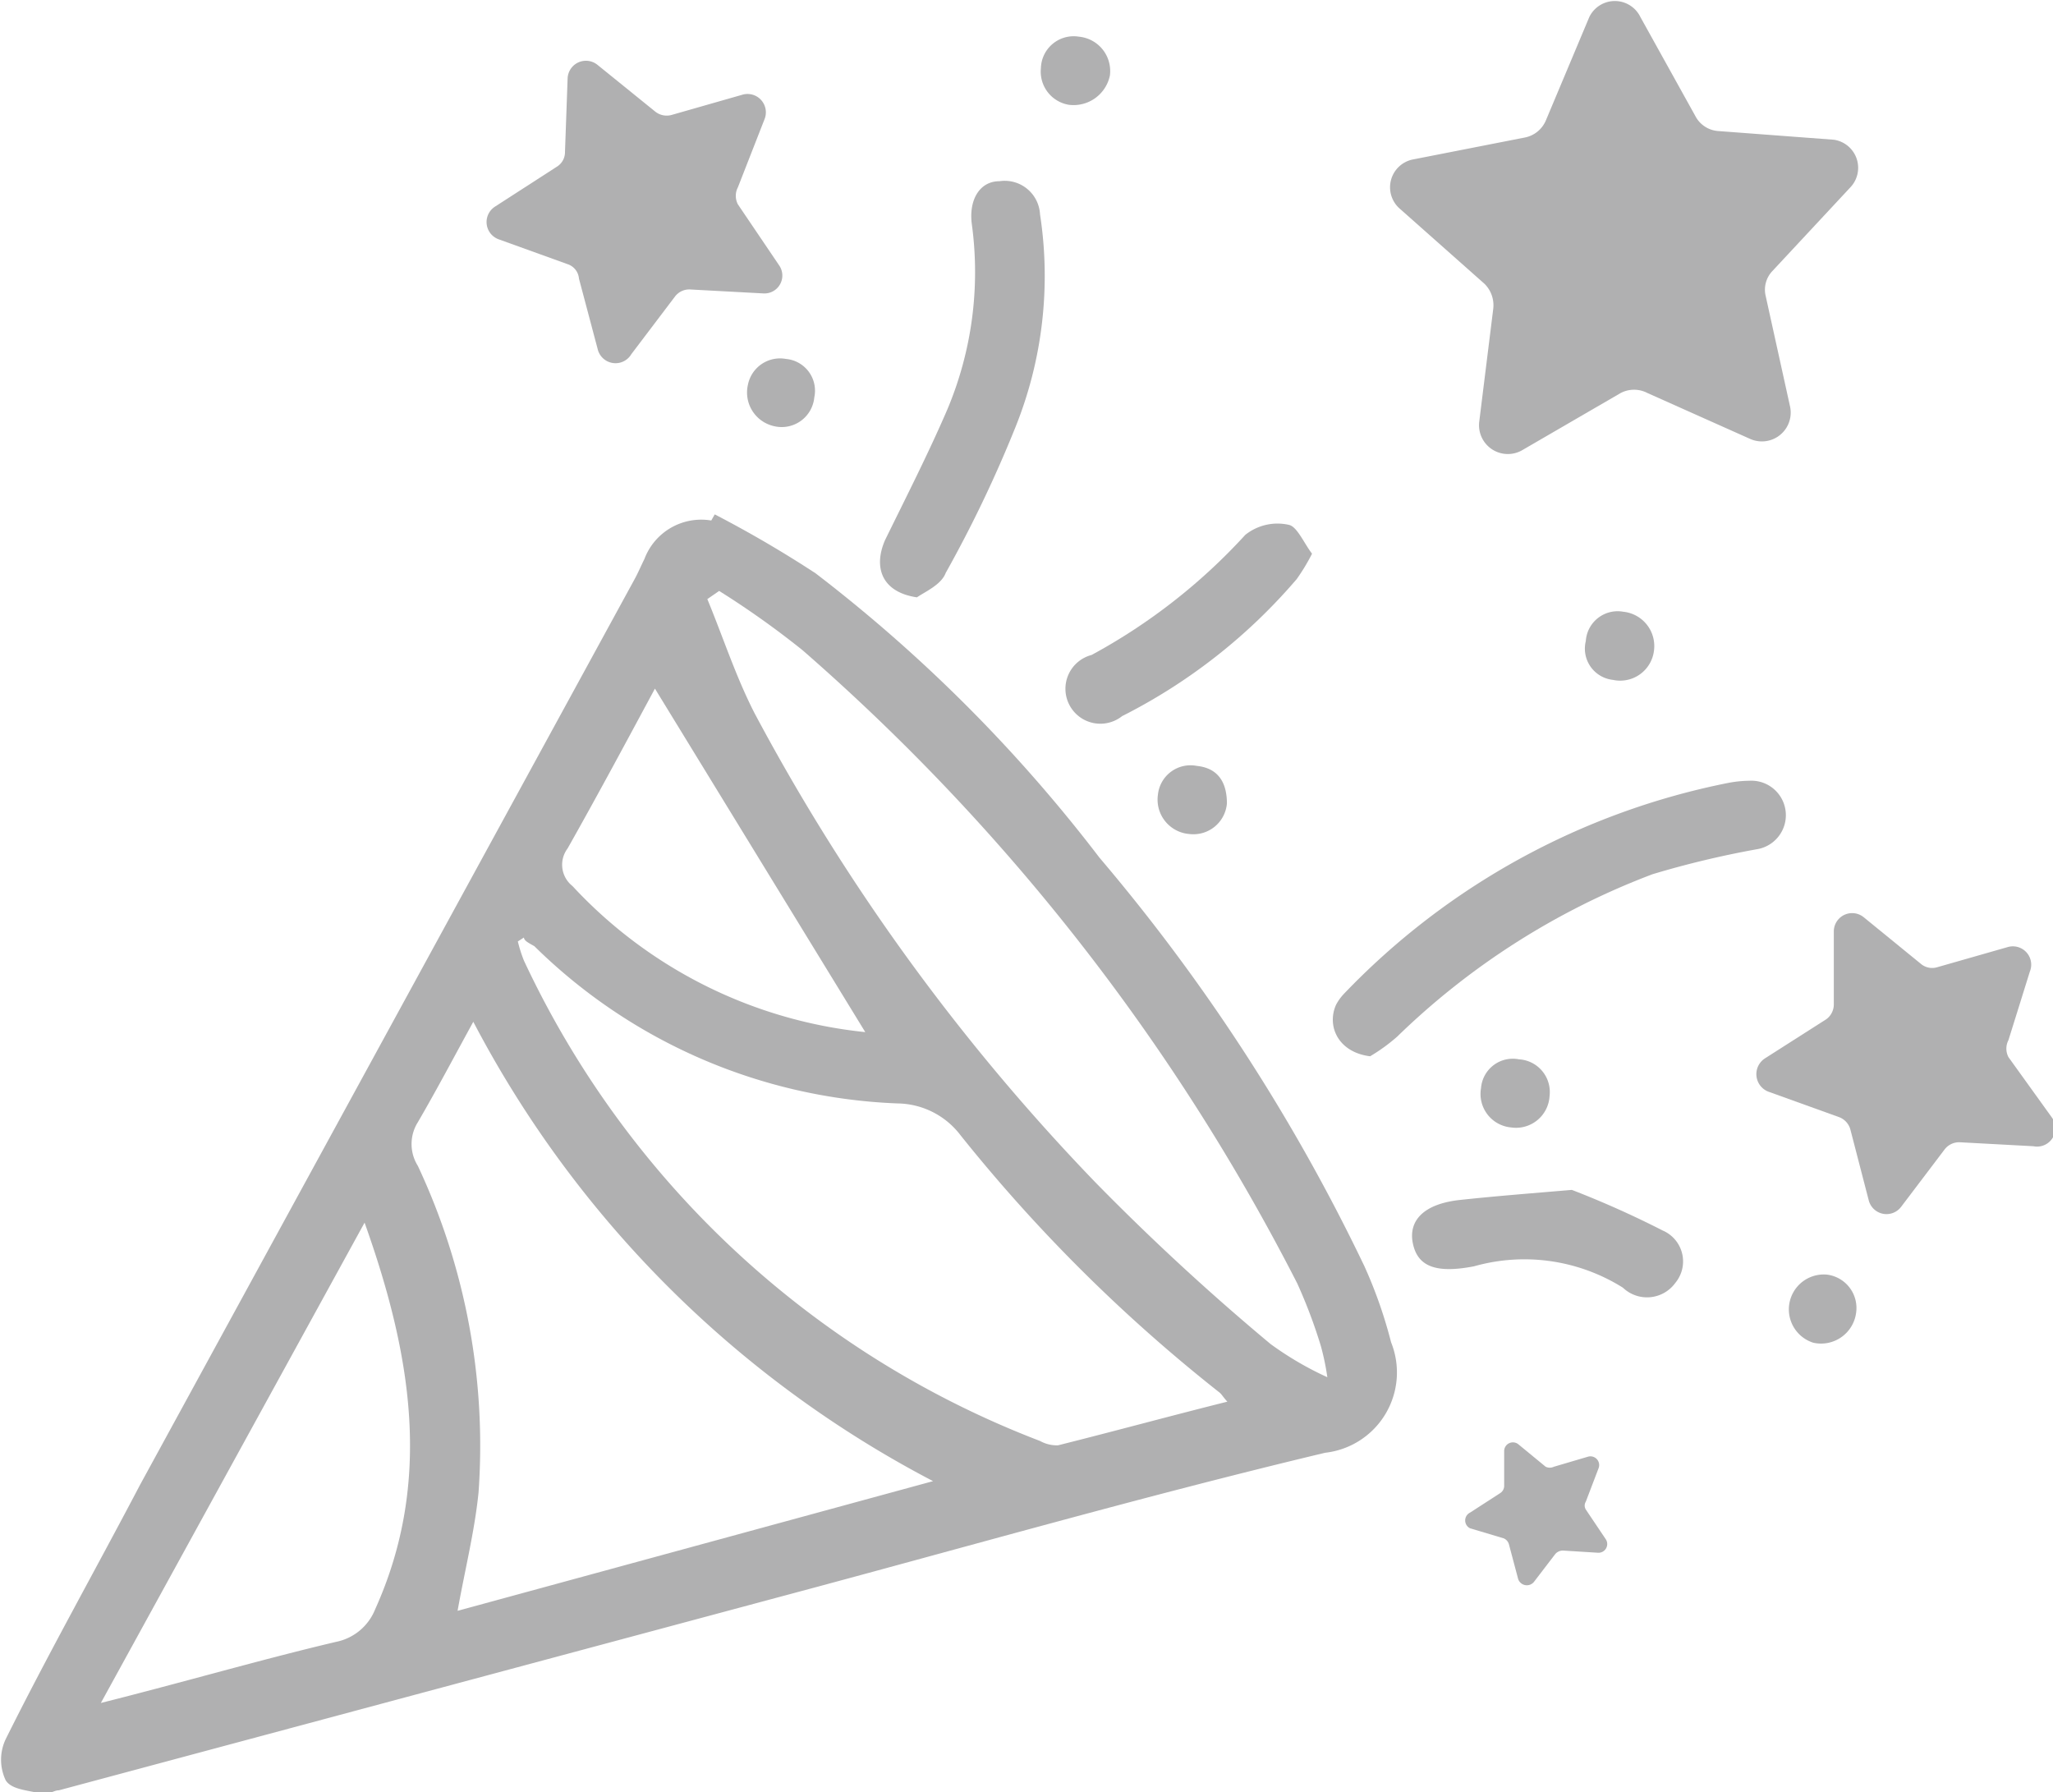 <svg xmlns="http://www.w3.org/2000/svg" viewBox="0 0 47.02 41.04"><defs><style>.cls-1{fill:#b0b0b1;}</style></defs><title>0</title><g id="登入"><path class="cls-1" d="M16.37,11.78a26.32,26.32,0,0,1,2.31,1.35,34.84,34.84,0,0,1,6.5,6.51A43.33,43.33,0,0,1,31.25,29a10.55,10.55,0,0,1,.61,1.74,1.85,1.85,0,0,1-1.51,2.53c-4.19,1-8.33,2.19-12.49,3.3L1.35,41c-.12,0-.25.11-.36.09C.69,41,.27,41,.13,40.77a1.1,1.1,0,0,1,0-.94C1.1,37.88,2.16,36,3.21,34L14.52,13.29c.09-.16.16-.33.24-.49a1.39,1.39,0,0,1,1.53-.88Zm5,22.14A24.87,24.87,0,0,1,10.84,23.4c-.46.84-.85,1.58-1.27,2.3a.94.94,0,0,0,0,1,15.08,15.08,0,0,1,1.39,7.48c-.09.89-.31,1.76-.48,2.71ZM12,21.47l-.14.09A3.22,3.22,0,0,0,12,22a21.55,21.55,0,0,0,11.82,11,.8.8,0,0,0,.41.1c1.28-.32,2.56-.67,3.88-1-.1-.11-.13-.17-.18-.21A36.58,36.58,0,0,1,22,26a1.84,1.84,0,0,0-1.44-.73,12.53,12.53,0,0,1-8.32-3.6C12.14,21.61,12,21.55,12,21.47Zm4.49-7.95-.29.2c.36.87.65,1.77,1.08,2.61a47.87,47.87,0,0,0,7.82,10.76,54.22,54.22,0,0,0,4,3.69,7.45,7.45,0,0,0,1.3.76,5.59,5.59,0,0,0-.15-.72,11.68,11.68,0,0,0-.54-1.43,48.46,48.46,0,0,0-11.33-14.5A20.21,20.21,0,0,0,16.45,13.52ZM8.35,28,2.31,39C4.22,38.52,6,38,7.7,37.6a1.22,1.22,0,0,0,.89-.74C9.92,33.92,9.42,31,8.35,28Zm11.5-4.31L15,15.77c-.63,1.17-1.3,2.42-2,3.66a.62.62,0,0,0,.11.86A10.62,10.62,0,0,0,19.85,23.64Z"/><path class="cls-1" d="M31.38,24.19c-.73-.09-1-.69-.78-1.18a1.14,1.14,0,0,1,.18-.25,16.67,16.67,0,0,1,8.8-4.83,2.72,2.72,0,0,1,.49-.05.79.79,0,0,1,.16,1.57,21.67,21.67,0,0,0-2.38.57A17,17,0,0,0,32,23.74,4.09,4.09,0,0,1,31.38,24.19Z"/><path class="cls-1" d="M21,13.68c-.81-.12-1-.69-.73-1.31.49-1,1-2,1.43-3a8.11,8.11,0,0,0,.56-4.22c-.08-.56.17-1,.63-1a.81.81,0,0,1,.93.76,9.28,9.28,0,0,1-.57,4.89,28.89,28.89,0,0,1-1.59,3.32C21.56,13.39,21.19,13.55,21,13.68Z"/><path class="cls-1" d="M30.05,12.68a4.55,4.55,0,0,1-.35.58,12.91,12.91,0,0,1-4,3.14A.8.8,0,1,1,25,15a13.4,13.4,0,0,0,3.52-2.75,1.18,1.18,0,0,1,1-.23C29.71,12.06,29.87,12.45,30.05,12.68Z"/><path class="cls-1" d="M36,27.25a21.9,21.9,0,0,1,2.08.93.77.77,0,0,1,.29,1.2.8.8,0,0,1-1.2.11A4.24,4.24,0,0,0,33.76,29c-.88.17-1.29,0-1.4-.52s.24-.91,1.08-1S35.06,27.33,36,27.25Z"/><path class="cls-1" d="M41.53,30.75a.8.8,0,0,1,.31-1.56.77.77,0,0,1,.67.88A.81.81,0,0,1,41.53,30.75Z"/><path class="cls-1" d="M24.48,2.4a.77.77,0,0,1-.64-.84.75.75,0,0,1,.87-.72.79.79,0,0,1,.71.89A.85.85,0,0,1,24.48,2.4Z"/><path class="cls-1" d="M37.88,14.91a.78.78,0,0,1-.94.66.72.72,0,0,1-.62-.89.73.73,0,0,1,.86-.67A.79.79,0,0,1,37.88,14.91Z"/><path class="cls-1" d="M34.61,25.82a.77.77,0,0,1-.69-.9.73.73,0,0,1,.87-.66.75.75,0,0,1,.7.84A.77.77,0,0,1,34.61,25.82Z"/><path class="cls-1" d="M28.1,18.4a.77.77,0,0,1-.86.7.79.79,0,0,1-.72-.9.75.75,0,0,1,.89-.66C27.9,17.59,28.1,17.92,28.1,18.4Z"/><path class="cls-1" d="M17.13,8.81A.75.75,0,0,1,18,8.22a.73.73,0,0,1,.65.88.75.75,0,0,1-.92.66A.79.79,0,0,1,17.13,8.81Z"/><path class="cls-1" d="M17.49,6.72l-1.67-.09a.41.41,0,0,0-.36.16l-1,1.32A.42.42,0,0,1,13.69,8l-.43-1.62A.38.38,0,0,0,13,6.05l-1.58-.57a.42.42,0,0,1-.08-.75l1.41-.91a.39.39,0,0,0,.19-.34L13,1.8a.42.42,0,0,1,.69-.31L15,2.55a.42.42,0,0,0,.39.08L17,2.17a.42.42,0,0,1,.51.56l-.61,1.56a.42.42,0,0,0,0,.39l.94,1.39A.41.41,0,0,1,17.49,6.72Z"/><path class="cls-1" d="M42.37,4.3,40.6,6.2a.62.62,0,0,0-.16.58L41,9.32a.66.66,0,0,1-.92.73L37.73,9a.66.66,0,0,0-.61,0L34.88,10.3a.66.66,0,0,1-1-.65l.32-2.58A.69.69,0,0,0,34,6.5L32.06,4.78a.65.65,0,0,1,.31-1.13l2.55-.5a.66.66,0,0,0,.48-.38l1-2.38a.65.65,0,0,1,1.17,0l1.26,2.27a.64.64,0,0,0,.51.34L42,3.2A.65.65,0,0,1,42.37,4.3Z"/><path class="cls-1" d="M46.57,26.25l-1.67-.09a.42.42,0,0,0-.36.16l-1,1.32a.42.42,0,0,1-.74-.15l-.42-1.62a.42.42,0,0,0-.27-.29L40.5,25a.43.43,0,0,1-.08-.76l1.41-.9A.42.42,0,0,0,42,23l0-1.68a.42.42,0,0,1,.69-.31l1.3,1.06a.4.4,0,0,0,.38.08l1.61-.46a.42.42,0,0,1,.51.56L46,23.82a.42.42,0,0,0,0,.39L47,25.6A.42.42,0,0,1,46.57,26.25Z"/><path class="cls-1" d="M36.6,35.56l-.8-.05a.23.23,0,0,0-.18.08l-.49.64a.21.21,0,0,1-.36-.07l-.21-.79a.21.21,0,0,0-.12-.14L33.67,35a.2.2,0,0,1,0-.36l.68-.44a.2.2,0,0,0,.1-.16l0-.81a.2.2,0,0,1,.33-.15l.62.51a.22.22,0,0,0,.19,0l.78-.23a.2.2,0,0,1,.24.27l-.29.76a.17.17,0,0,0,0,.18l.45.67A.2.2,0,0,1,36.6,35.56Z"/></g></svg>